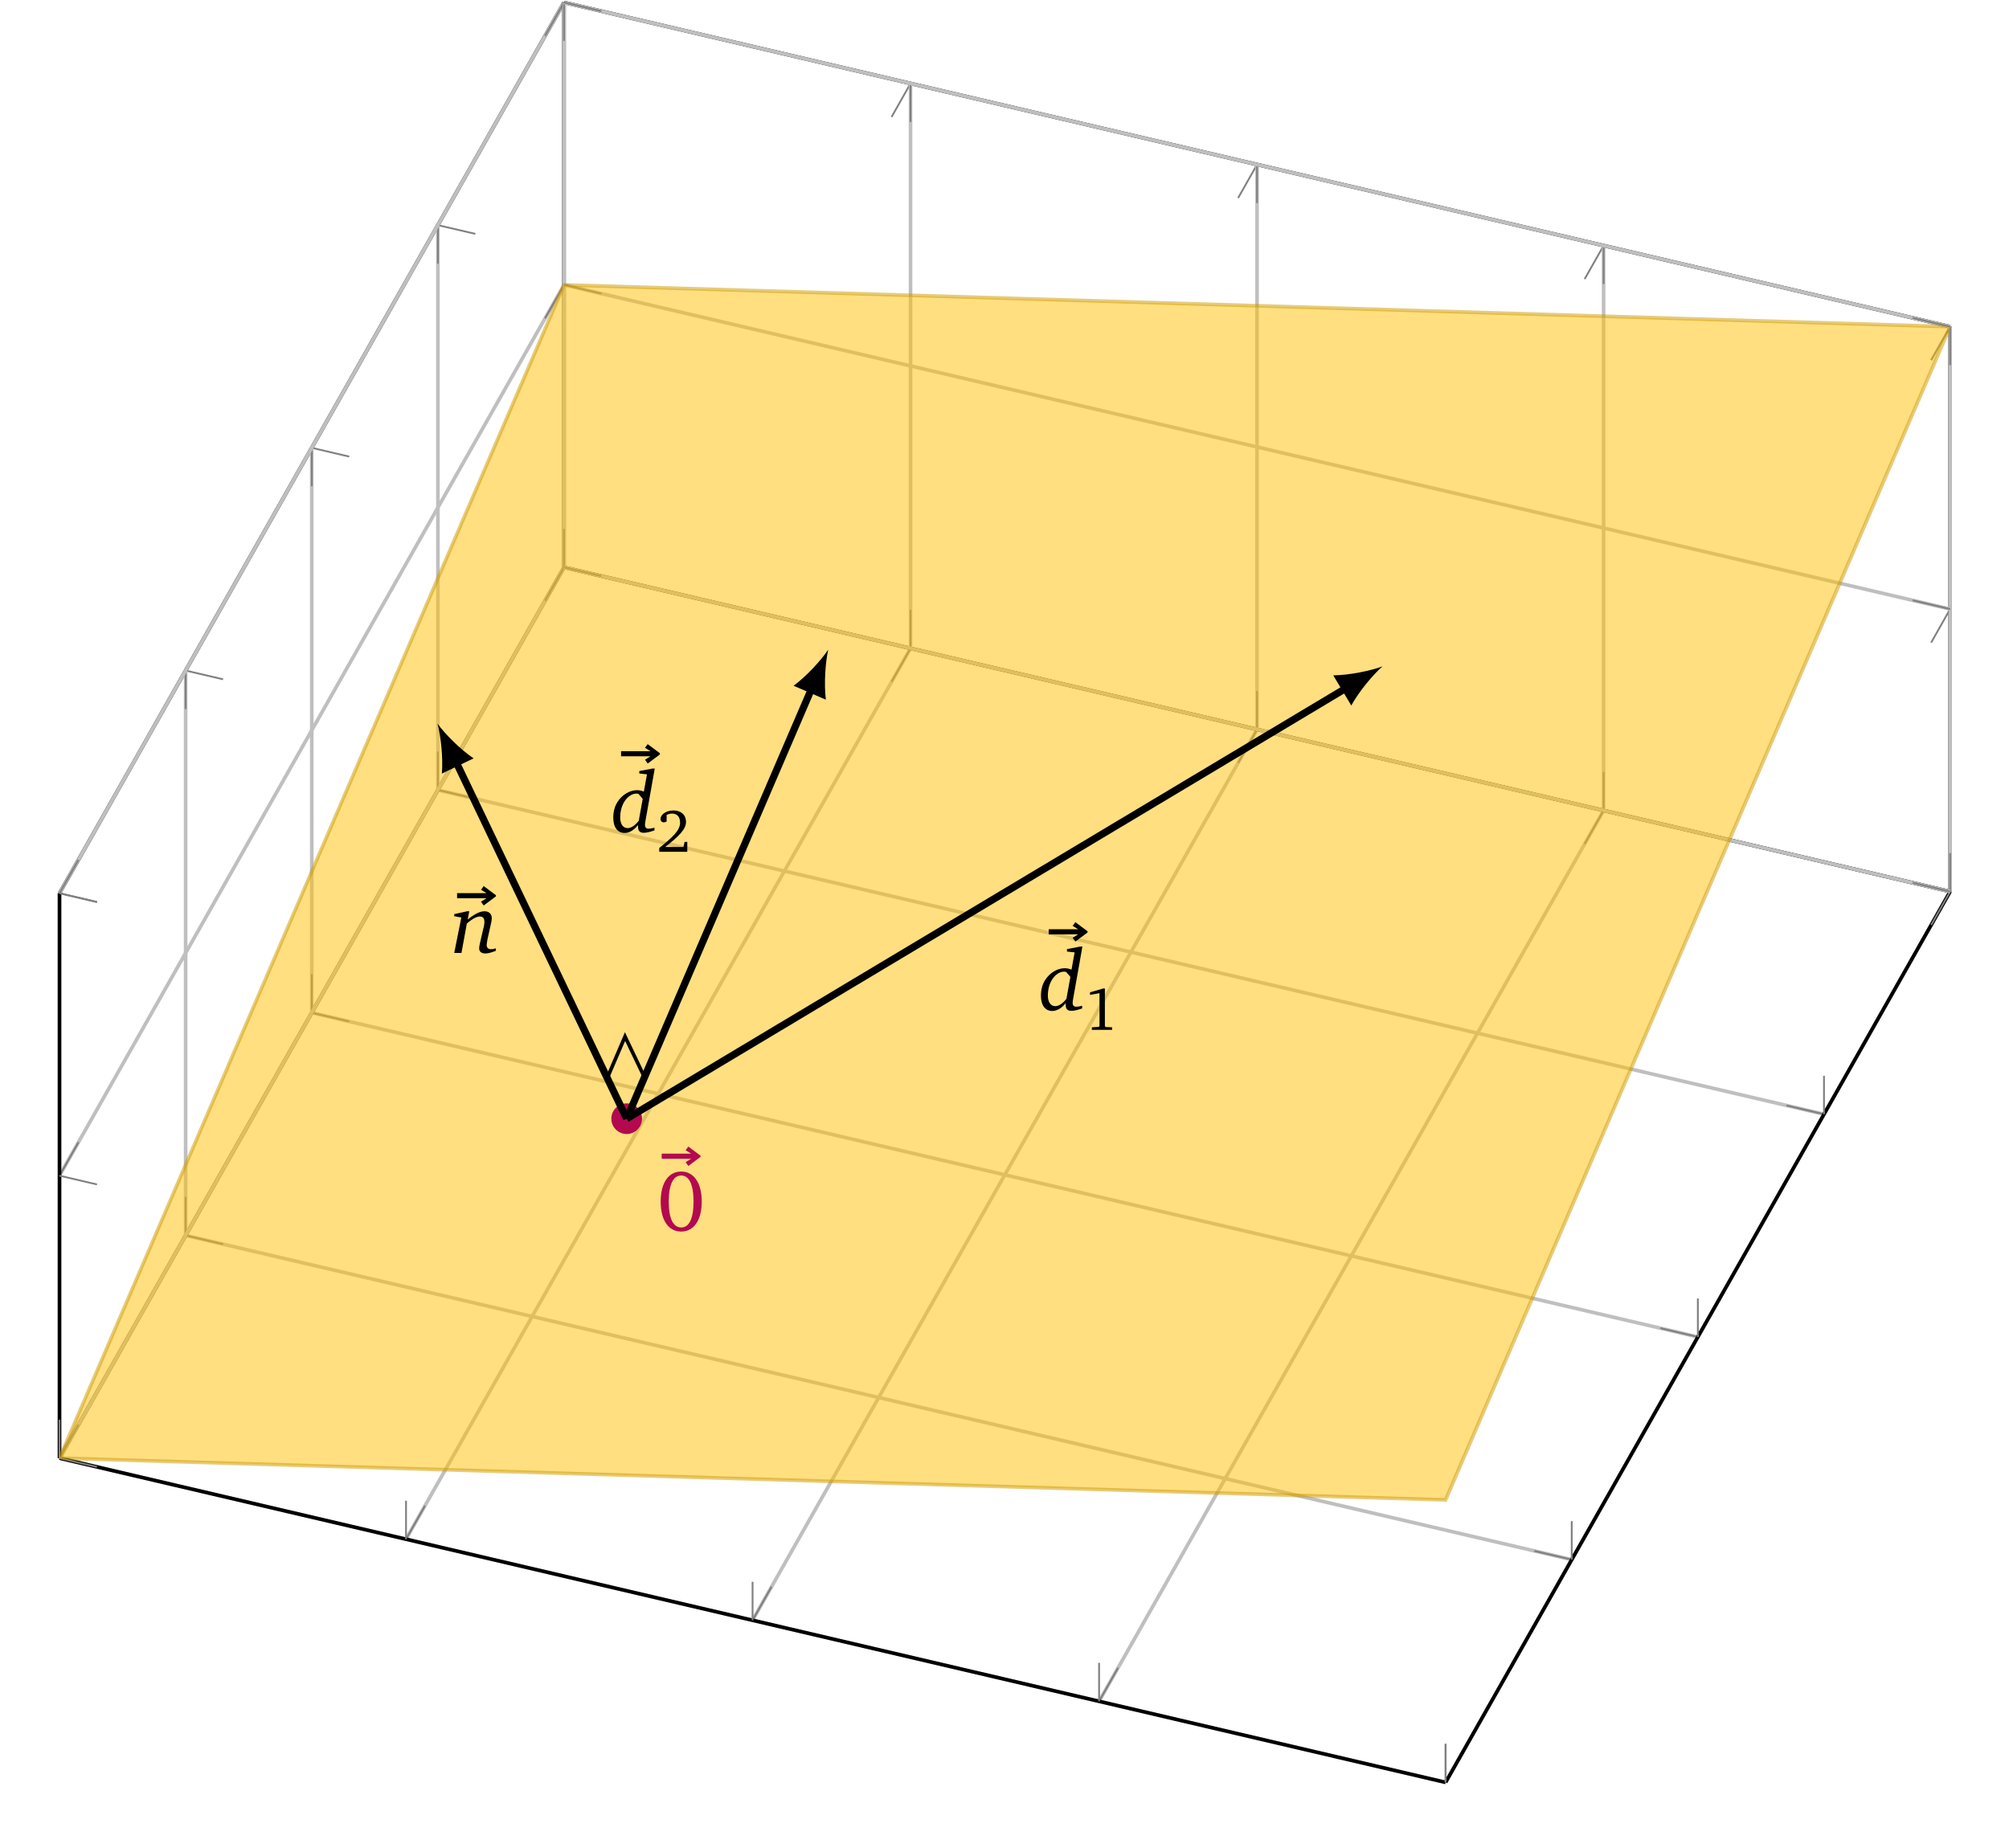 <?xml version="1.0" encoding="UTF-8"?>
<svg xmlns="http://www.w3.org/2000/svg" xmlns:xlink="http://www.w3.org/1999/xlink" width="288.213pt" height="265.166pt" viewBox="0 0 221.702 203.974" version="1.2">
<defs>
<g>
<symbol overflow="visible" id="glyph0-0">
<path style="stroke:none;" d=""/>
</symbol>
<symbol overflow="visible" id="glyph0-1">
<path style="stroke:none;" d="M 0.266 -6.031 L 3.516 -6.031 L 2.906 -5.656 L 3.203 -5.234 L 4.547 -6.234 L 4.547 -6.375 L 3.203 -7.375 L 2.906 -6.969 L 3.516 -6.594 L 0.266 -6.594 Z M 0.266 -6.031 "/>
</symbol>
<symbol overflow="visible" id="glyph1-0">
<path style="stroke:none;" d=""/>
</symbol>
<symbol overflow="visible" id="glyph1-1">
<path style="stroke:none;" d="M 2.656 -6.516 C 1.281 -6.516 0.391 -5.312 0.391 -3.203 C 0.391 -1.094 1.281 0.109 2.656 0.109 C 4.016 0.109 4.922 -1.094 4.922 -3.203 C 4.922 -5.312 4.016 -6.516 2.656 -6.516 Z M 2.656 -6.078 C 3.531 -6.078 4.016 -5.094 4.016 -3.203 C 4.016 -1.312 3.531 -0.344 2.656 -0.344 C 1.781 -0.344 1.281 -1.312 1.281 -3.203 C 1.281 -5.094 1.781 -6.078 2.656 -6.078 Z M 2.656 -6.078 "/>
</symbol>
<symbol overflow="visible" id="glyph2-0">
<path style="stroke:none;" d=""/>
</symbol>
<symbol overflow="visible" id="glyph2-1">
<path style="stroke:none;" d="M 4.531 -7.031 L 3.078 -6.75 L 3.078 -6.484 L 3.922 -6.391 L 3.578 -4.484 C 3.328 -4.594 3.078 -4.641 2.812 -4.641 C 2.031 -4.641 1.188 -4.156 0.672 -3.344 C 0.359 -2.859 0.203 -2.266 0.203 -1.625 C 0.203 -0.531 0.688 0.078 1.453 0.078 C 1.953 0.078 2.469 -0.203 2.938 -0.797 C 2.938 -0.734 2.938 -0.672 2.938 -0.609 C 2.938 -0.141 3.125 0.062 3.578 0.062 C 3.812 0.062 4.219 -0.016 4.75 -0.203 L 4.75 -0.5 C 4.453 -0.422 4.25 -0.391 4.125 -0.391 C 3.844 -0.391 3.703 -0.531 3.703 -0.797 C 3.703 -0.922 3.719 -1.094 3.766 -1.312 L 4.781 -7.031 Z M 2.984 -4.234 L 3.453 -3.688 L 3.016 -1.266 C 2.594 -0.719 2.141 -0.453 1.797 -0.453 C 1.297 -0.453 0.969 -0.875 0.969 -1.625 C 0.969 -3.234 1.906 -4.266 2.766 -4.266 C 2.828 -4.266 2.906 -4.25 2.984 -4.234 Z M 2.984 -4.234 "/>
</symbol>
<symbol overflow="visible" id="glyph2-2">
<path style="stroke:none;" d="M 1.734 -4.594 L 0.312 -4.281 L 0.312 -4.047 L 1.094 -3.906 L 0.312 0 L 1.109 0 L 1.703 -3.234 C 2.297 -3.766 2.797 -4.016 3.125 -4.016 C 3.484 -4.016 3.641 -3.828 3.641 -3.406 C 3.641 -3.281 3.625 -3.078 3.547 -2.797 L 3.141 -1.031 C 3.094 -0.828 3.062 -0.641 3.062 -0.516 C 3.062 -0.141 3.297 0.062 3.766 0.062 C 4.031 0.062 4.406 -0.031 4.906 -0.234 L 4.906 -0.5 C 4.688 -0.438 4.516 -0.406 4.375 -0.406 C 4.062 -0.406 3.891 -0.578 3.891 -0.875 C 3.891 -1.016 3.938 -1.234 3.984 -1.516 L 4.312 -2.984 C 4.391 -3.328 4.453 -3.594 4.453 -3.844 C 4.453 -4.312 4.141 -4.594 3.641 -4.594 C 3.141 -4.594 2.547 -4.281 1.797 -3.688 L 1.969 -4.594 Z M 1.734 -4.594 "/>
</symbol>
<symbol overflow="visible" id="glyph3-0">
<path style="stroke:none;" d=""/>
</symbol>
<symbol overflow="visible" id="glyph3-1">
<path style="stroke:none;" d="M 2.078 -4.562 L 0.625 -4.141 L 0.625 -3.859 L 1.672 -4.047 L 1.672 -0.438 L 1.594 -0.328 L 0.828 -0.281 L 0.828 0 L 3.062 0 L 3.062 -0.281 L 2.344 -0.312 L 2.266 -0.422 L 2.266 -4.562 Z M 2.078 -4.562 "/>
</symbol>
<symbol overflow="visible" id="glyph3-2">
<path style="stroke:none;" d="M 0.938 -0.531 C 2.422 -1.703 3.234 -2.469 3.234 -3.297 C 3.234 -4.062 2.703 -4.562 1.844 -4.562 C 1.016 -4.562 0.422 -4.094 0.422 -3.625 C 0.422 -3.391 0.562 -3.25 0.797 -3.25 C 0.906 -3.25 1 -3.281 1.094 -3.344 L 1.094 -4.062 C 1.297 -4.172 1.484 -4.219 1.688 -4.219 C 2.25 -4.219 2.578 -3.859 2.578 -3.219 C 2.578 -2.344 1.75 -1.609 0.281 -0.422 L 0.281 0 L 3.375 0 L 3.375 -1.094 L 3.078 -1.094 L 2.953 -0.531 Z M 0.938 -0.531 "/>
</symbol>
</g>
<clipPath id="clip1">
  <path d="M 57 0.125 L 218 0.125 L 218 43 L 57 43 Z M 57 0.125 "/>
</clipPath>
<clipPath id="clip2">
  <path d="M 3 0.125 L 70 0.125 L 70 103 L 3 103 Z M 3 0.125 "/>
</clipPath>
<clipPath id="clip3">
  <path d="M 56 0.125 L 221 0.125 L 221 42 L 56 42 Z M 56 0.125 "/>
</clipPath>
<clipPath id="clip4">
  <path d="M 0 0.125 L 68 0.125 L 68 105 L 0 105 Z M 0 0.125 "/>
</clipPath>
<clipPath id="clip5">
  <path d="M 6 0.125 L 63 0.125 L 63 162 L 6 162 Z M 6 0.125 "/>
</clipPath>
<clipPath id="clip6">
  <path d="M 0 0.125 L 68 0.125 L 68 167 L 0 167 Z M 0 0.125 "/>
</clipPath>
<clipPath id="clip7">
  <path d="M 3 0.125 L 66 0.125 L 66 164 L 3 164 Z M 3 0.125 "/>
</clipPath>
<clipPath id="clip8">
  <path d="M 62 0.125 L 63 0.125 L 63 63 L 62 63 Z M 62 0.125 "/>
</clipPath>
<clipPath id="clip9">
  <path d="M 62 0.125 L 216 0.125 L 216 99 L 62 99 Z M 62 0.125 "/>
</clipPath>
<clipPath id="clip10">
  <path d="M 56 0.125 L 221 0.125 L 221 105 L 56 105 Z M 56 0.125 "/>
</clipPath>
<clipPath id="clip11">
  <path d="M 59 0.125 L 218 0.125 L 218 102 L 59 102 Z M 59 0.125 "/>
</clipPath>
<clipPath id="clip12">
  <path d="M 6 31 L 216 31 L 216 166 L 6 166 Z M 6 31 "/>
</clipPath>
<clipPath id="clip13">
  <path d="M 215.133 98.422 L 215.133 36.094 L 62.223 0.32 L 6.566 98.609 L 6.566 160.938 L 159.477 196.711 Z M 215.133 98.422 "/>
</clipPath>
<clipPath id="clip14">
  <path d="M 6 25 L 216 25 L 216 172 L 6 172 Z M 6 25 "/>
</clipPath>
<clipPath id="clip15">
  <path d="M 215.133 98.422 L 215.133 36.094 L 62.223 0.32 L 6.566 98.609 L 6.566 160.938 L 159.477 196.711 Z M 215.133 98.422 "/>
</clipPath>
<clipPath id="clip16">
  <path d="M 67 121 L 71 121 L 71 125 L 67 125 Z M 67 121 "/>
</clipPath>
<clipPath id="clip17">
  <path d="M 215.133 98.422 L 215.133 36.094 L 62.223 0.32 L 6.566 98.609 L 6.566 160.938 L 159.477 196.711 Z M 215.133 98.422 "/>
</clipPath>
<clipPath id="clip18">
  <path d="M 62 116 L 77 116 L 77 131 L 62 131 Z M 62 116 "/>
</clipPath>
<clipPath id="clip19">
  <path d="M 215.133 98.422 L 215.133 36.094 L 62.223 0.32 L 6.566 98.609 L 6.566 160.938 L 159.477 196.711 Z M 215.133 98.422 "/>
</clipPath>
<clipPath id="clip20">
  <path d="M 73 126 L 78 126 L 78 129 L 73 129 Z M 73 126 "/>
</clipPath>
<clipPath id="clip21">
  <path d="M 215.133 98.422 L 215.133 36.094 L 62.223 0.32 L 6.566 98.609 L 6.566 160.938 L 159.477 196.711 Z M 215.133 98.422 "/>
</clipPath>
<clipPath id="clip22">
  <path d="M 72 129 L 78 129 L 78 136 L 72 136 Z M 72 129 "/>
</clipPath>
<clipPath id="clip23">
  <path d="M 215.133 98.422 L 215.133 36.094 L 62.223 0.32 L 6.566 98.609 L 6.566 160.938 L 159.477 196.711 Z M 215.133 98.422 "/>
</clipPath>
<clipPath id="clip24">
  <path d="M 57 64 L 160 64 L 160 135 L 57 135 Z M 57 64 "/>
</clipPath>
<clipPath id="clip25">
  <path d="M 215.133 98.422 L 215.133 36.094 L 62.223 0.32 L 6.566 98.609 L 6.566 160.938 L 159.477 196.711 Z M 215.133 98.422 "/>
</clipPath>
<clipPath id="clip26">
  <path d="M 147 73 L 153 73 L 153 78 L 147 78 Z M 147 73 "/>
</clipPath>
<clipPath id="clip27">
  <path d="M 215.133 98.422 L 215.133 36.094 L 62.223 0.32 L 6.566 98.609 L 6.566 160.938 L 159.477 196.711 Z M 215.133 98.422 "/>
</clipPath>
<clipPath id="clip28">
  <path d="M 115 101 L 121 101 L 121 104 L 115 104 Z M 115 101 "/>
</clipPath>
<clipPath id="clip29">
  <path d="M 215.133 98.422 L 215.133 36.094 L 62.223 0.32 L 6.566 98.609 L 6.566 160.938 L 159.477 196.711 Z M 215.133 98.422 "/>
</clipPath>
<clipPath id="clip30">
  <path d="M 114 104 L 120 104 L 120 112 L 114 112 Z M 114 104 "/>
</clipPath>
<clipPath id="clip31">
  <path d="M 215.133 98.422 L 215.133 36.094 L 62.223 0.32 L 6.566 98.609 L 6.566 160.938 L 159.477 196.711 Z M 215.133 98.422 "/>
</clipPath>
<clipPath id="clip32">
  <path d="M 120 109 L 123 109 L 123 114 L 120 114 Z M 120 109 "/>
</clipPath>
<clipPath id="clip33">
  <path d="M 215.133 98.422 L 215.133 36.094 L 62.223 0.32 L 6.566 98.609 L 6.566 160.938 L 159.477 196.711 Z M 215.133 98.422 "/>
</clipPath>
<clipPath id="clip34">
  <path d="M 57 64 L 101 64 L 101 135 L 57 135 Z M 57 64 "/>
</clipPath>
<clipPath id="clip35">
  <path d="M 215.133 98.422 L 215.133 36.094 L 62.223 0.32 L 6.566 98.609 L 6.566 160.938 L 159.477 196.711 Z M 215.133 98.422 "/>
</clipPath>
<clipPath id="clip36">
  <path d="M 87 71 L 92 71 L 92 78 L 87 78 Z M 87 71 "/>
</clipPath>
<clipPath id="clip37">
  <path d="M 215.133 98.422 L 215.133 36.094 L 62.223 0.32 L 6.566 98.609 L 6.566 160.938 L 159.477 196.711 Z M 215.133 98.422 "/>
</clipPath>
<clipPath id="clip38">
  <path d="M 68 82 L 73 82 L 73 85 L 68 85 Z M 68 82 "/>
</clipPath>
<clipPath id="clip39">
  <path d="M 215.133 98.422 L 215.133 36.094 L 62.223 0.32 L 6.566 98.609 L 6.566 160.938 L 159.477 196.711 Z M 215.133 98.422 "/>
</clipPath>
<clipPath id="clip40">
  <path d="M 67 84 L 73 84 L 73 92 L 67 92 Z M 67 84 "/>
</clipPath>
<clipPath id="clip41">
  <path d="M 215.133 98.422 L 215.133 36.094 L 62.223 0.32 L 6.566 98.609 L 6.566 160.938 L 159.477 196.711 Z M 215.133 98.422 "/>
</clipPath>
<clipPath id="clip42">
  <path d="M 72 89 L 76 89 L 76 95 L 72 95 Z M 72 89 "/>
</clipPath>
<clipPath id="clip43">
  <path d="M 215.133 98.422 L 215.133 36.094 L 62.223 0.32 L 6.566 98.609 L 6.566 160.938 L 159.477 196.711 Z M 215.133 98.422 "/>
</clipPath>
<clipPath id="clip44">
  <path d="M 39 72 L 81 72 L 81 135 L 39 135 Z M 39 72 "/>
</clipPath>
<clipPath id="clip45">
  <path d="M 215.133 98.422 L 215.133 36.094 L 62.223 0.32 L 6.566 98.609 L 6.566 160.938 L 159.477 196.711 Z M 215.133 98.422 "/>
</clipPath>
<clipPath id="clip46">
  <path d="M 48 79 L 53 79 L 53 86 L 48 86 Z M 48 79 "/>
</clipPath>
<clipPath id="clip47">
  <path d="M 215.133 98.422 L 215.133 36.094 L 62.223 0.32 L 6.566 98.609 L 6.566 160.938 L 159.477 196.711 Z M 215.133 98.422 "/>
</clipPath>
<clipPath id="clip48">
  <path d="M 50 97 L 55 97 L 55 100 L 50 100 Z M 50 97 "/>
</clipPath>
<clipPath id="clip49">
  <path d="M 215.133 98.422 L 215.133 36.094 L 62.223 0.32 L 6.566 98.609 L 6.566 160.938 L 159.477 196.711 Z M 215.133 98.422 "/>
</clipPath>
<clipPath id="clip50">
  <path d="M 50 100 L 55 100 L 55 106 L 50 106 Z M 50 100 "/>
</clipPath>
<clipPath id="clip51">
  <path d="M 215.133 98.422 L 215.133 36.094 L 62.223 0.32 L 6.566 98.609 L 6.566 160.938 L 159.477 196.711 Z M 215.133 98.422 "/>
</clipPath>
<clipPath id="clip52">
  <path d="M 61 108 L 77 108 L 77 125 L 61 125 Z M 61 108 "/>
</clipPath>
<clipPath id="clip53">
  <path d="M 215.133 98.422 L 215.133 36.094 L 62.223 0.32 L 6.566 98.609 L 6.566 160.938 L 159.477 196.711 Z M 215.133 98.422 "/>
</clipPath>
</defs>
<g id="surface1">
<path style="fill:none;stroke-width:0.399;stroke-linecap:butt;stroke-linejoin:miter;stroke:rgb(75%,75%,75%);stroke-opacity:1;stroke-miterlimit:10;" d="M 0 -0.002 L 55.731 98.419 M 38.278 -8.955 L 94.009 89.466 M 76.56 -17.912 L 132.287 80.509 M 114.838 -26.866 L 170.569 71.555 M 153.116 -35.823 L 208.847 62.598 " transform="matrix(0.999,0,0,-0.999,6.566,160.936)"/>
<path style="fill:none;stroke-width:0.399;stroke-linecap:butt;stroke-linejoin:miter;stroke:rgb(75%,75%,75%);stroke-opacity:1;stroke-miterlimit:10;" d="M 0 -0.002 L 153.116 -35.823 M 13.933 24.606 L 167.049 -11.216 M 27.866 49.209 L 180.981 13.387 M 41.799 73.816 L 194.914 37.995 M 55.731 98.419 L 208.847 62.598 " transform="matrix(0.999,0,0,-0.999,6.566,160.936)"/>
<path style="fill:none;stroke-width:0.199;stroke-linecap:butt;stroke-linejoin:miter;stroke:rgb(50%,50%,50%);stroke-opacity:1;stroke-miterlimit:10;" d="M 0 -0.002 L 2.097 3.699 M 38.278 -8.955 L 40.375 -5.255 M 76.56 -17.912 L 78.653 -14.212 M 114.838 -26.866 L 116.935 -23.166 M 153.116 -35.823 L 155.212 -32.123 M 55.731 98.419 L 53.635 94.719 M 94.009 89.466 L 91.913 85.766 M 132.287 80.509 L 130.195 76.808 M 170.569 71.555 L 168.472 67.855 M 208.847 62.598 L 206.754 58.898 " transform="matrix(0.999,0,0,-0.999,6.566,160.936)"/>
<path style="fill:none;stroke-width:0.199;stroke-linecap:butt;stroke-linejoin:miter;stroke:rgb(50%,50%,50%);stroke-opacity:1;stroke-miterlimit:10;" d="M 0 -0.002 L 4.139 -0.968 M 13.933 24.606 L 18.071 23.635 M 27.866 49.209 L 32.004 48.243 M 41.799 73.816 L 45.937 72.846 M 55.731 98.419 L 59.87 97.453 M 153.116 -35.823 L 148.978 -34.853 M 167.049 -11.216 L 162.91 -10.25 M 180.981 13.387 L 176.843 14.357 M 194.914 37.995 L 190.776 38.961 M 208.847 62.598 L 204.709 63.568 " transform="matrix(0.999,0,0,-0.999,6.566,160.936)"/>
<path style="fill:none;stroke-width:0.399;stroke-linecap:butt;stroke-linejoin:miter;stroke:rgb(0%,0%,0%);stroke-opacity:1;stroke-miterlimit:10;" d="M 0 -0.002 L 153.116 -35.823 " transform="matrix(0.999,0,0,-0.999,6.566,160.936)"/>
<path style="fill:none;stroke-width:0.399;stroke-linecap:butt;stroke-linejoin:miter;stroke:rgb(0%,0%,0%);stroke-opacity:1;stroke-miterlimit:10;" d="M 55.731 98.419 L 208.847 62.598 " transform="matrix(0.999,0,0,-0.999,6.566,160.936)"/>
<path style="fill:none;stroke-width:0.399;stroke-linecap:butt;stroke-linejoin:miter;stroke:rgb(0%,0%,0%);stroke-opacity:1;stroke-miterlimit:10;" d="M 0 -0.002 L 55.731 98.419 " transform="matrix(0.999,0,0,-0.999,6.566,160.936)"/>
<path style="fill:none;stroke-width:0.399;stroke-linecap:butt;stroke-linejoin:miter;stroke:rgb(0%,0%,0%);stroke-opacity:1;stroke-miterlimit:10;" d="M 153.116 -35.823 L 208.847 62.598 " transform="matrix(0.999,0,0,-0.999,6.566,160.936)"/>
<g clip-path="url(#clip1)" clip-rule="nonzero">
<path style="fill:none;stroke-width:0.199;stroke-linecap:butt;stroke-linejoin:miter;stroke:rgb(50%,50%,50%);stroke-opacity:1;stroke-miterlimit:10;" d="M 55.731 160.831 L 53.635 157.131 M 94.009 151.874 L 91.913 148.174 M 132.287 142.921 L 130.195 139.22 M 170.569 133.963 L 168.472 130.263 M 208.847 125.01 L 206.754 121.31 " transform="matrix(0.999,0,0,-0.999,6.566,160.936)"/>
</g>
<g clip-path="url(#clip2)" clip-rule="nonzero">
<path style="fill:none;stroke-width:0.199;stroke-linecap:butt;stroke-linejoin:miter;stroke:rgb(50%,50%,50%);stroke-opacity:1;stroke-miterlimit:10;" d="M 0 62.41 L 4.139 61.44 M 13.933 87.014 L 18.071 86.047 M 27.866 111.621 L 32.004 110.651 M 41.799 136.224 L 45.937 135.258 M 55.731 160.831 L 59.87 159.861 " transform="matrix(0.999,0,0,-0.999,6.566,160.936)"/>
</g>
<g clip-path="url(#clip3)" clip-rule="nonzero">
<path style="fill:none;stroke-width:0.399;stroke-linecap:butt;stroke-linejoin:miter;stroke:rgb(0%,0%,0%);stroke-opacity:1;stroke-miterlimit:10;" d="M 55.731 160.831 L 208.847 125.01 " transform="matrix(0.999,0,0,-0.999,6.566,160.936)"/>
</g>
<g clip-path="url(#clip4)" clip-rule="nonzero">
<path style="fill:none;stroke-width:0.399;stroke-linecap:butt;stroke-linejoin:miter;stroke:rgb(0%,0%,0%);stroke-opacity:1;stroke-miterlimit:10;" d="M 0 62.41 L 55.731 160.831 " transform="matrix(0.999,0,0,-0.999,6.566,160.936)"/>
</g>
<g clip-path="url(#clip5)" clip-rule="nonzero">
<path style="fill:none;stroke-width:0.399;stroke-linecap:butt;stroke-linejoin:miter;stroke:rgb(75%,75%,75%);stroke-opacity:1;stroke-miterlimit:10;" d="M 0 -0.002 L 0 62.41 M 13.933 24.606 L 13.933 87.014 M 27.866 49.209 L 27.866 111.621 M 41.799 73.816 L 41.799 136.224 M 55.731 98.419 L 55.731 160.831 " transform="matrix(0.999,0,0,-0.999,6.566,160.936)"/>
<path style="fill:none;stroke-width:0.199;stroke-linecap:butt;stroke-linejoin:miter;stroke:rgb(50%,50%,50%);stroke-opacity:1;stroke-miterlimit:10;" d="M 0 -0.002 L 0 4.254 M 13.933 24.606 L 13.933 28.857 M 27.866 49.209 L 27.866 53.461 M 41.799 73.816 L 41.799 78.068 M 55.731 98.419 L 55.731 102.671 M 0 62.41 L 0 58.158 M 13.933 87.014 L 13.933 82.762 M 27.866 111.621 L 27.866 107.369 M 41.799 136.224 L 41.799 131.972 M 55.731 160.831 L 55.731 156.58 " transform="matrix(0.999,0,0,-0.999,6.566,160.936)"/>
</g>
<g clip-path="url(#clip6)" clip-rule="nonzero">
<path style="fill:none;stroke-width:0.399;stroke-linecap:butt;stroke-linejoin:miter;stroke:rgb(75%,75%,75%);stroke-opacity:1;stroke-miterlimit:10;" d="M 0 -0.002 L 55.731 98.419 M 0 31.204 L 55.731 129.625 M 0 62.41 L 55.731 160.831 " transform="matrix(0.999,0,0,-0.999,6.566,160.936)"/>
</g>
<g clip-path="url(#clip7)" clip-rule="nonzero">
<path style="fill:none;stroke-width:0.199;stroke-linecap:butt;stroke-linejoin:miter;stroke:rgb(50%,50%,50%);stroke-opacity:1;stroke-miterlimit:10;" d="M 0 -0.002 L 2.097 3.699 M 0 31.204 L 2.097 34.904 M 0 62.41 L 2.097 66.11 M 55.731 98.419 L 53.635 94.719 M 55.731 129.625 L 53.635 125.925 M 55.731 160.831 L 53.635 157.131 " transform="matrix(0.999,0,0,-0.999,6.566,160.936)"/>
</g>
<path style="fill:none;stroke-width:0.399;stroke-linecap:butt;stroke-linejoin:miter;stroke:rgb(0%,0%,0%);stroke-opacity:1;stroke-miterlimit:10;" d="M 0 -0.002 L 0 62.41 " transform="matrix(0.999,0,0,-0.999,6.566,160.936)"/>
<g clip-path="url(#clip8)" clip-rule="nonzero">
<path style="fill:none;stroke-width:0.399;stroke-linecap:butt;stroke-linejoin:miter;stroke:rgb(0%,0%,0%);stroke-opacity:1;stroke-miterlimit:10;" d="M 55.731 98.419 L 55.731 160.831 " transform="matrix(0.999,0,0,-0.999,6.566,160.936)"/>
</g>
<path style="fill:none;stroke-width:0.199;stroke-linecap:butt;stroke-linejoin:miter;stroke:rgb(50%,50%,50%);stroke-opacity:1;stroke-miterlimit:10;" d="M 153.116 -35.823 L 153.116 -31.571 M 167.049 -11.216 L 167.049 -6.964 M 180.981 13.387 L 180.981 17.639 M 194.914 37.995 L 194.914 42.246 M 208.847 62.598 L 208.847 66.85 " transform="matrix(0.999,0,0,-0.999,6.566,160.936)"/>
<path style="fill:none;stroke-width:0.199;stroke-linecap:butt;stroke-linejoin:miter;stroke:rgb(50%,50%,50%);stroke-opacity:1;stroke-miterlimit:10;" d="M 208.847 62.598 L 206.754 58.898 M 208.847 93.804 L 206.754 90.104 M 208.847 125.01 L 206.754 121.31 " transform="matrix(0.999,0,0,-0.999,6.566,160.936)"/>
<path style="fill:none;stroke-width:0.399;stroke-linecap:butt;stroke-linejoin:miter;stroke:rgb(0%,0%,0%);stroke-opacity:1;stroke-miterlimit:10;" d="M 208.847 62.598 L 208.847 125.01 " transform="matrix(0.999,0,0,-0.999,6.566,160.936)"/>
<path style="fill:none;stroke-width:0.199;stroke-linecap:butt;stroke-linejoin:miter;stroke:rgb(50%,50%,50%);stroke-opacity:1;stroke-miterlimit:10;" d="M 0 -0.002 L 0 4.254 M 38.278 -8.955 L 38.278 -4.703 M 76.56 -17.912 L 76.56 -13.661 M 114.838 -26.866 L 114.838 -22.614 M 153.116 -35.823 L 153.116 -31.571 " transform="matrix(0.999,0,0,-0.999,6.566,160.936)"/>
<path style="fill:none;stroke-width:0.199;stroke-linecap:butt;stroke-linejoin:miter;stroke:rgb(50%,50%,50%);stroke-opacity:1;stroke-miterlimit:10;" d="M 0 -0.002 L 4.139 -0.968 M 0 31.204 L 4.139 30.238 M 0 62.41 L 4.139 61.44 " transform="matrix(0.999,0,0,-0.999,6.566,160.936)"/>
<g clip-path="url(#clip9)" clip-rule="nonzero">
<path style="fill:none;stroke-width:0.399;stroke-linecap:butt;stroke-linejoin:miter;stroke:rgb(75%,75%,75%);stroke-opacity:1;stroke-miterlimit:10;" d="M 55.731 98.419 L 55.731 160.831 M 94.009 89.466 L 94.009 151.874 M 132.287 80.509 L 132.287 142.921 M 170.569 71.555 L 170.569 133.963 M 208.847 62.598 L 208.847 125.01 " transform="matrix(0.999,0,0,-0.999,6.566,160.936)"/>
<path style="fill:none;stroke-width:0.199;stroke-linecap:butt;stroke-linejoin:miter;stroke:rgb(50%,50%,50%);stroke-opacity:1;stroke-miterlimit:10;" d="M 55.731 98.419 L 55.731 102.671 M 94.009 89.466 L 94.009 93.718 M 132.287 80.509 L 132.287 84.76 M 170.569 71.555 L 170.569 75.807 M 208.847 62.598 L 208.847 66.85 M 55.731 160.831 L 55.731 156.58 M 94.009 151.874 L 94.009 147.622 M 132.287 142.921 L 132.287 138.669 M 170.569 133.963 L 170.569 129.711 M 208.847 125.01 L 208.847 120.758 " transform="matrix(0.999,0,0,-0.999,6.566,160.936)"/>
</g>
<g clip-path="url(#clip10)" clip-rule="nonzero">
<path style="fill:none;stroke-width:0.399;stroke-linecap:butt;stroke-linejoin:miter;stroke:rgb(75%,75%,75%);stroke-opacity:1;stroke-miterlimit:10;" d="M 55.731 98.419 L 208.847 62.598 M 55.731 129.625 L 208.847 93.804 M 55.731 160.831 L 208.847 125.01 " transform="matrix(0.999,0,0,-0.999,6.566,160.936)"/>
</g>
<g clip-path="url(#clip11)" clip-rule="nonzero">
<path style="fill:none;stroke-width:0.199;stroke-linecap:butt;stroke-linejoin:miter;stroke:rgb(50%,50%,50%);stroke-opacity:1;stroke-miterlimit:10;" d="M 55.731 98.419 L 59.87 97.453 M 55.731 129.625 L 59.87 128.655 M 55.731 160.831 L 59.87 159.861 M 208.847 62.598 L 204.709 63.568 M 208.847 93.804 L 204.709 94.774 M 208.847 125.01 L 204.709 125.976 " transform="matrix(0.999,0,0,-0.999,6.566,160.936)"/>
</g>
<g clip-path="url(#clip12)" clip-rule="nonzero">
<g clip-path="url(#clip13)" clip-rule="nonzero">
<path style=" stroke:none;fill-rule:nonzero;fill:rgb(100%,75.003%,0%);fill-opacity:0.5;" d="M 6.566 160.938 L 159.477 165.547 L 215.137 36.098 L 62.223 31.484 Z M 6.566 160.938 "/>
</g>
</g>
<g clip-path="url(#clip14)" clip-rule="nonzero">
<g clip-path="url(#clip15)" clip-rule="nonzero">
<path style="fill:none;stroke-width:0.399;stroke-linecap:butt;stroke-linejoin:miter;stroke:rgb(79.999%,60.004%,0%);stroke-opacity:0.5;stroke-miterlimit:10;" d="M 0 -0.002 L 153.116 -4.617 L 208.851 125.006 L 55.731 129.625 Z M 0 -0.002 " transform="matrix(0.999,0,0,-0.999,6.566,160.936)"/>
</g>
</g>
<g clip-path="url(#clip16)" clip-rule="nonzero">
<g clip-path="url(#clip17)" clip-rule="nonzero">
<path style=" stroke:none;fill-rule:nonzero;fill:rgb(70.197%,3.529%,30.98%);fill-opacity:1;" d="M 70.629 123.484 C 70.629 122.66 69.961 121.992 69.137 121.992 C 68.312 121.992 67.645 122.66 67.645 123.484 C 67.645 124.309 68.312 124.977 69.137 124.977 C 69.961 124.977 70.629 124.309 70.629 123.484 Z M 70.629 123.484 "/>
</g>
</g>
<g clip-path="url(#clip18)" clip-rule="nonzero">
<g clip-path="url(#clip19)" clip-rule="nonzero">
<path style="fill:none;stroke-width:0.399;stroke-linecap:butt;stroke-linejoin:miter;stroke:rgb(70.197%,3.529%,30.98%);stroke-opacity:1;stroke-miterlimit:10;" d="M 64.149 37.502 C 64.149 38.327 63.48 38.996 62.655 38.996 C 61.829 38.996 61.16 38.327 61.16 37.502 C 61.16 36.676 61.829 36.008 62.655 36.008 C 63.48 36.008 64.149 36.676 64.149 37.502 Z M 64.149 37.502 " transform="matrix(0.999,0,0,-0.999,6.566,160.936)"/>
</g>
</g>
<g clip-path="url(#clip20)" clip-rule="nonzero">
<g clip-path="url(#clip21)" clip-rule="nonzero">
<g style="fill:rgb(70.197%,3.529%,30.98%);fill-opacity:1;">
  <use xlink:href="#glyph0-1" x="72.756" y="133.925"/>
</g>
</g>
</g>
<g clip-path="url(#clip22)" clip-rule="nonzero">
<g clip-path="url(#clip23)" clip-rule="nonzero">
<g style="fill:rgb(70.197%,3.529%,30.98%);fill-opacity:1;">
  <use xlink:href="#glyph1-1" x="72.518" y="135.821"/>
</g>
</g>
</g>
<g clip-path="url(#clip24)" clip-rule="nonzero">
<g clip-path="url(#clip25)" clip-rule="nonzero">
<path style="fill:none;stroke-width:0.797;stroke-linecap:butt;stroke-linejoin:miter;stroke:rgb(0%,0%,0%);stroke-opacity:1;stroke-miterlimit:10;" d="M 62.655 37.502 L 142.195 85.113 " transform="matrix(0.999,0,0,-0.999,6.566,160.936)"/>
</g>
</g>
<g clip-path="url(#clip26)" clip-rule="nonzero">
<g clip-path="url(#clip27)" clip-rule="nonzero">
<path style=" stroke:none;fill-rule:nonzero;fill:rgb(0%,0%,0%);fill-opacity:1;" d="M 152.562 73.547 C 151.246 74.035 148.926 74.52 147.129 74.539 L 149.121 77.867 C 149.988 76.293 151.512 74.477 152.562 73.547 "/>
</g>
</g>
<g clip-path="url(#clip28)" clip-rule="nonzero">
<g clip-path="url(#clip29)" clip-rule="nonzero">
<g style="fill:rgb(0%,0%,0%);fill-opacity:1;">
  <use xlink:href="#glyph0-1" x="115.466" y="109.156"/>
</g>
</g>
</g>
<g clip-path="url(#clip30)" clip-rule="nonzero">
<g clip-path="url(#clip31)" clip-rule="nonzero">
<g style="fill:rgb(0%,0%,0%);fill-opacity:1;">
  <use xlink:href="#glyph2-1" x="114.668" y="111.506"/>
</g>
</g>
</g>
<g clip-path="url(#clip32)" clip-rule="nonzero">
<g clip-path="url(#clip33)" clip-rule="nonzero">
<g style="fill:rgb(0%,0%,0%);fill-opacity:1;">
  <use xlink:href="#glyph3-1" x="119.663" y="113.664"/>
</g>
</g>
</g>
<g clip-path="url(#clip34)" clip-rule="nonzero">
<g clip-path="url(#clip35)" clip-rule="nonzero">
<path style="fill:none;stroke-width:0.797;stroke-linecap:butt;stroke-linejoin:miter;stroke:rgb(0%,0%,0%);stroke-opacity:1;stroke-miterlimit:10;" d="M 62.655 37.502 L 83.104 85.069 " transform="matrix(0.999,0,0,-0.999,6.566,160.936)"/>
</g>
</g>
<g clip-path="url(#clip36)" clip-rule="nonzero">
<g clip-path="url(#clip37)" clip-rule="nonzero">
<path style=" stroke:none;fill-rule:nonzero;fill:rgb(0%,0%,0%);fill-opacity:1;" d="M 91.398 71.703 C 90.617 72.867 89.02 74.621 87.574 75.688 L 91.137 77.223 C 90.918 75.438 91.09 73.074 91.398 71.703 "/>
</g>
</g>
<g clip-path="url(#clip38)" clip-rule="nonzero">
<g clip-path="url(#clip39)" clip-rule="nonzero">
<g style="fill:rgb(0%,0%,0%);fill-opacity:1;">
  <use xlink:href="#glyph0-1" x="68.272" y="89.505"/>
</g>
</g>
</g>
<g clip-path="url(#clip40)" clip-rule="nonzero">
<g clip-path="url(#clip41)" clip-rule="nonzero">
<g style="fill:rgb(0%,0%,0%);fill-opacity:1;">
  <use xlink:href="#glyph2-1" x="67.474" y="91.855"/>
</g>
</g>
</g>
<g clip-path="url(#clip42)" clip-rule="nonzero">
<g clip-path="url(#clip43)" clip-rule="nonzero">
<g style="fill:rgb(0%,0%,0%);fill-opacity:1;">
  <use xlink:href="#glyph3-2" x="72.47" y="94.013"/>
</g>
</g>
</g>
<g clip-path="url(#clip44)" clip-rule="nonzero">
<g clip-path="url(#clip45)" clip-rule="nonzero">
<path style="fill:none;stroke-width:0.797;stroke-linecap:butt;stroke-linejoin:miter;stroke:rgb(0%,0%,0%);stroke-opacity:1;stroke-miterlimit:10;" d="M 62.655 37.502 L 43.782 76.965 " transform="matrix(0.999,0,0,-0.999,6.566,160.936)"/>
</g>
</g>
<g clip-path="url(#clip46)" clip-rule="nonzero">
<g clip-path="url(#clip47)" clip-rule="nonzero">
<path style=" stroke:none;fill-rule:nonzero;fill:rgb(0%,0%,0%);fill-opacity:1;" d="M 48.281 79.875 C 48.641 81.23 48.91 83.586 48.762 85.379 L 52.262 83.703 C 50.777 82.695 49.109 81.008 48.281 79.875 "/>
</g>
</g>
<g clip-path="url(#clip48)" clip-rule="nonzero">
<g clip-path="url(#clip49)" clip-rule="nonzero">
<g style="fill:rgb(0%,0%,0%);fill-opacity:1;">
  <use xlink:href="#glyph0-1" x="50.174" y="105.173"/>
</g>
</g>
</g>
<g clip-path="url(#clip50)" clip-rule="nonzero">
<g clip-path="url(#clip51)" clip-rule="nonzero">
<g style="fill:rgb(0%,0%,0%);fill-opacity:1;">
  <use xlink:href="#glyph2-2" x="49.815" y="105.173"/>
</g>
</g>
</g>
<g clip-path="url(#clip52)" clip-rule="nonzero">
<g clip-path="url(#clip53)" clip-rule="nonzero">
<path style="fill:none;stroke-width:0.399;stroke-linecap:butt;stroke-linejoin:miter;stroke:rgb(0%,0%,0%);stroke-opacity:1;stroke-miterlimit:10;" d="M 60.507 41.996 L 62.471 46.572 L 64.622 42.078 " transform="matrix(0.999,0,0,-0.999,6.566,160.936)"/>
</g>
</g>
</g>
</svg>
